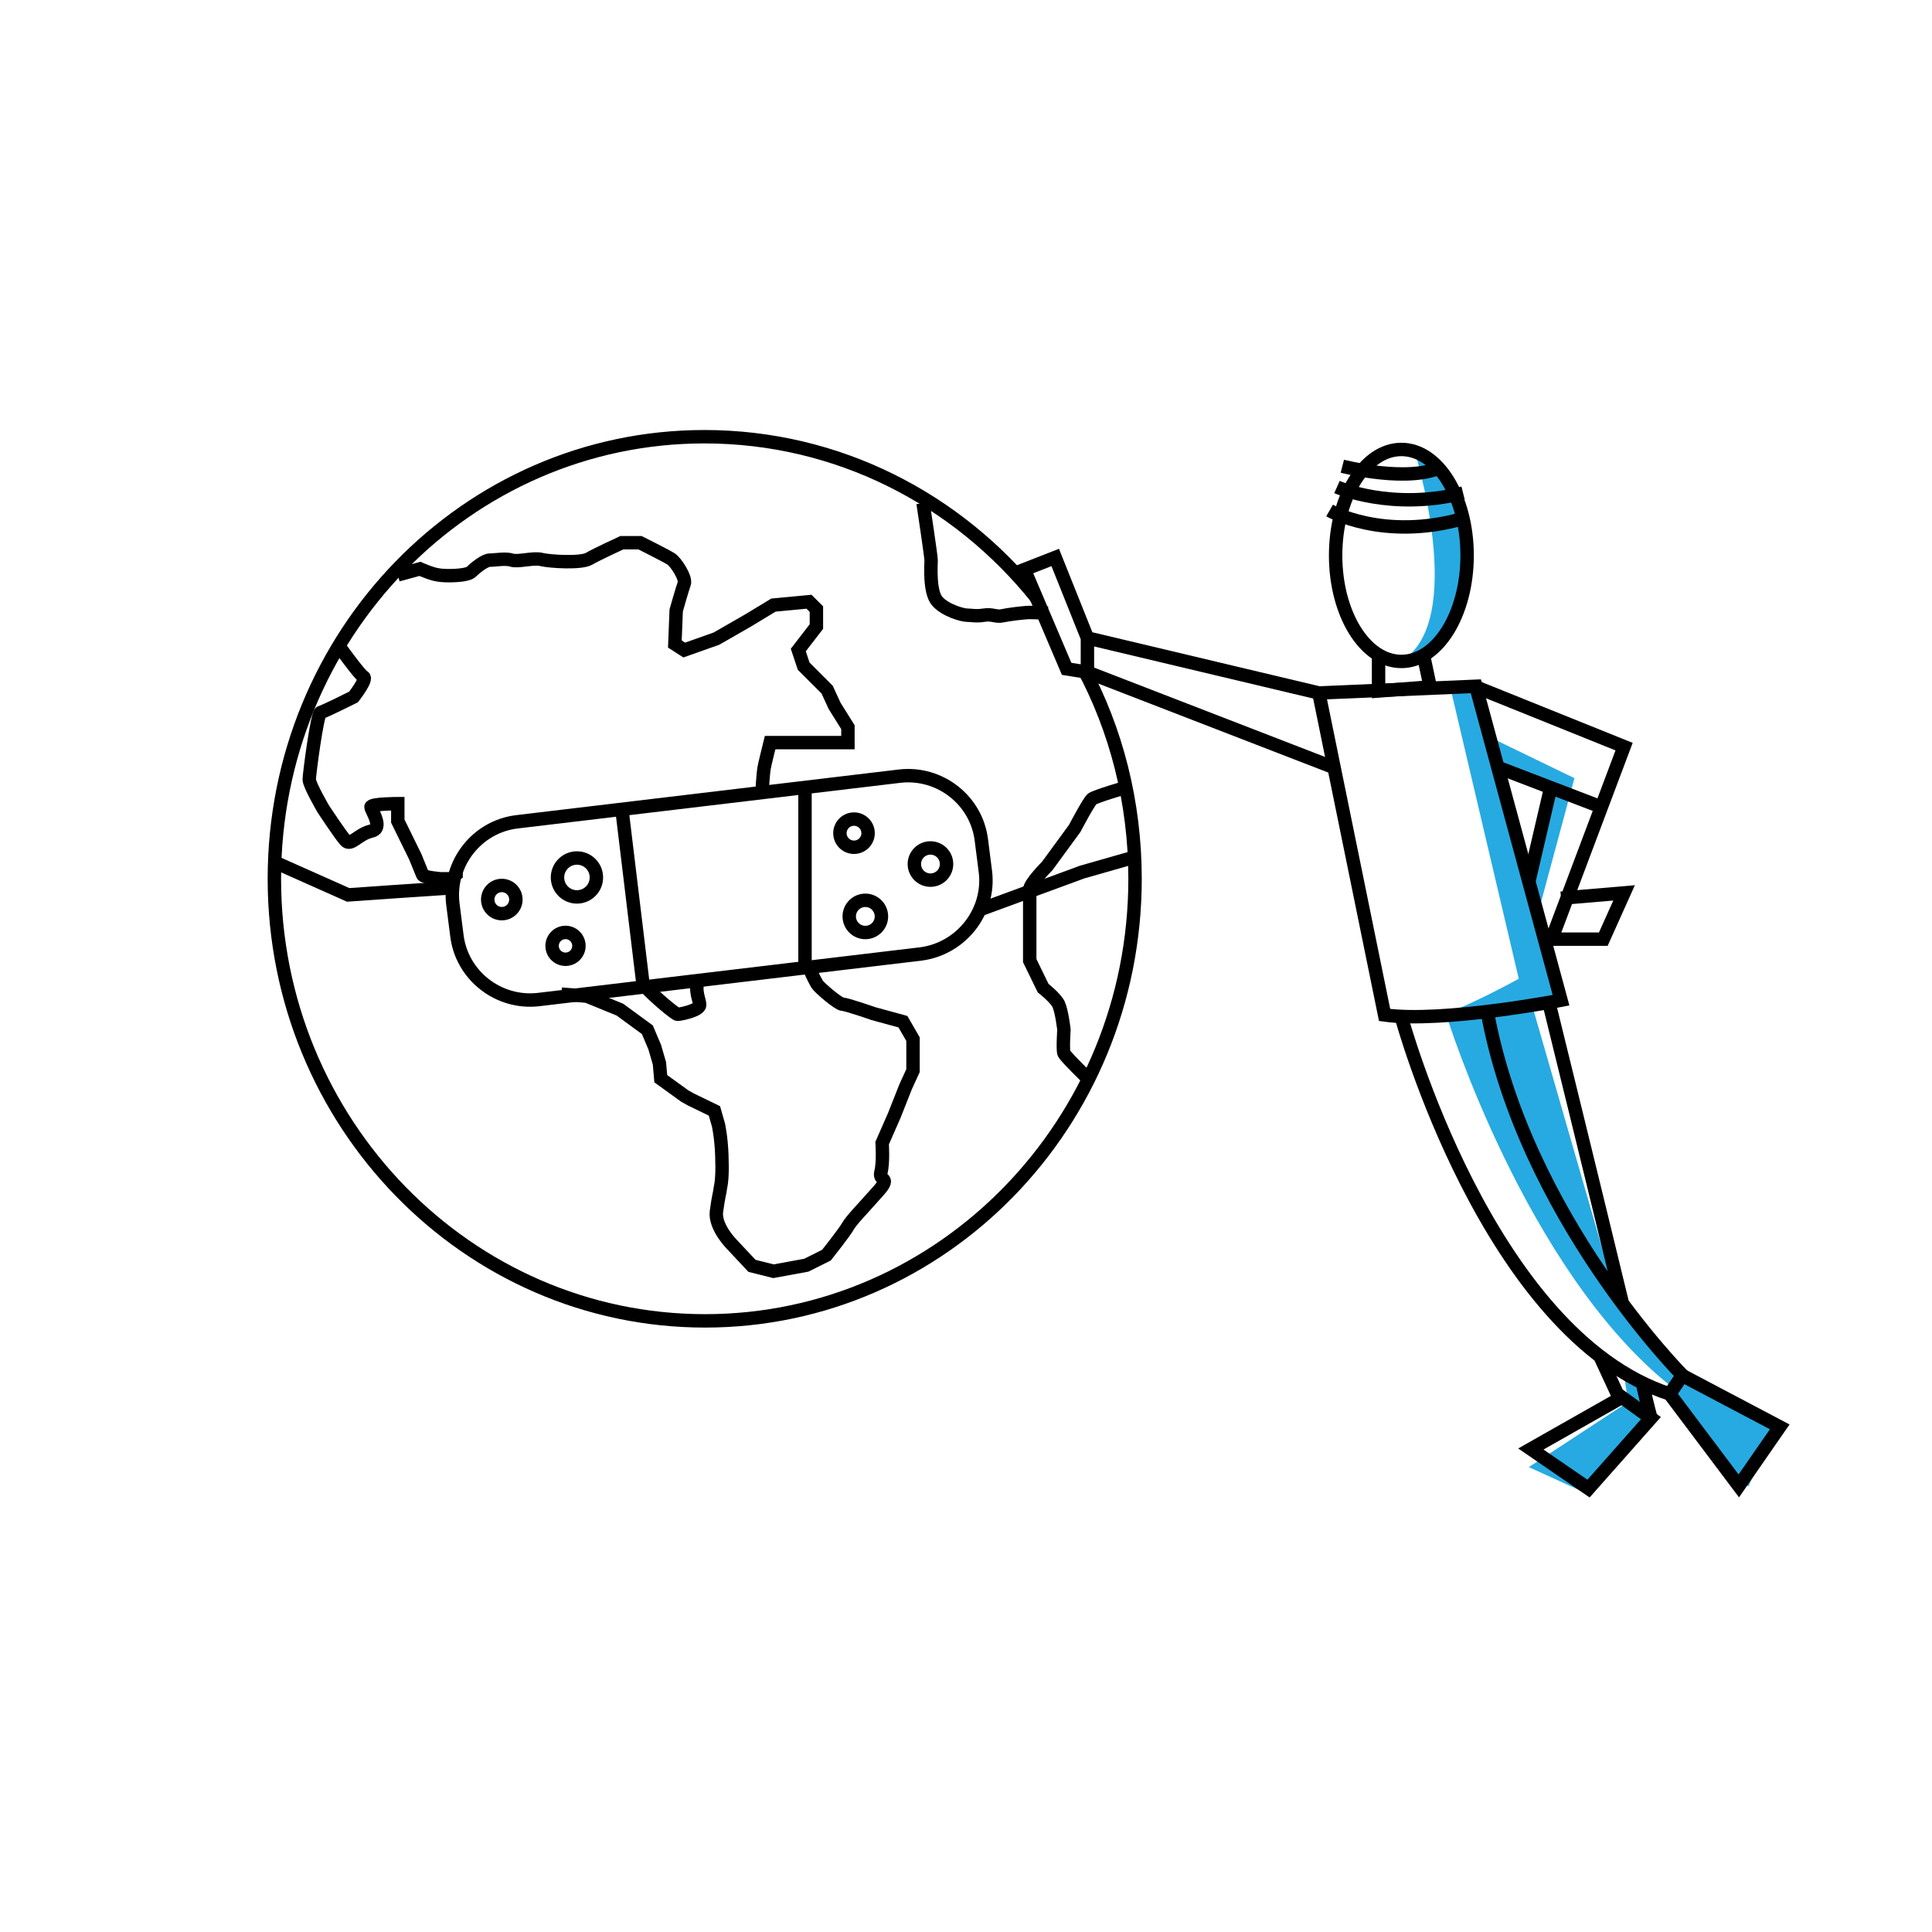 <svg version="1" xmlns="http://www.w3.org/2000/svg" width="288" height="288"><path d="M210.8 67s8.1 25.7-2 31.6c0 0 10.1-2.1 9.8-12.6s-3.6-16.9-7.8-19zm5.4 35.5l10.2 43.4s-8.9 4.9-11.7 5.3l17.9-2.6-12.6-46.2h-4.9m7 7.5l12.6 6.1-5.2 19.3-1.3-5.1 2.6-12.9-7.2-1.8zm-.4 40.9l6.7-.9 12.4 43c-11.8-13.9-18.7-41.3-18.7-41.3s9.3 24.8 12.1 31.4c2.8 6.7 16.2 21.7 16.2 21.7l15 8s-4.5 7.8-4.7 8.8c-.2 1-11.8-15-11.8-15-21.5-17.3-33.2-54.9-33.2-54.9m26.4 53.4l.6 4-14.8 9.7 9.2 4.2 9-11.5-1.2-4.9z" fill="#27AAE1"/><g fill="none" stroke="#000" stroke-width="2" stroke-miterlimit="10"><path d="M161.4 99.5c5 9.3 7.8 20.1 7.8 31.5 0 36.4-28.7 65.9-64.1 65.9S40.9 167.4 40.9 131 69.6 65.1 105 65.1c19.9 0 37.7 9.3 49.5 24"/><path d="M59.3 85.7l3.3-.9s1.8.8 2.7.9c.9.2 4.4.2 5-.5.6-.6 2-1.7 2.7-1.7.8 0 2.4-.3 3.3 0s3.2-.4 4.4-.1c1.2.3 5.9.6 7.1-.1 1.2-.7 4.9-2.4 4.9-2.4h2.7s3.8 1.9 4.6 2.4c.8.5 2.3 2.9 2 3.7-.3.8-1.2 4-1.2 4l-.2 5 1.4.9 4.8-1.7 4.7-2.7 3.8-2.3 5.3-.5 1.1 1.1v2.6l-2.7 3.5.8 2.4 3.5 3.5 1.1 2.4 2 3.2v2.3h-11.6s-.8 3.2-.9 3.8c-.1.5-.3 3.1-.3 3.9m-45.5 12.9c-.1-.2-.1-.3-.1-.3h-2.3s-2.6-.2-2.7-.6c-.2-.5-1.1-2.7-1.1-2.7l-2.6-5.3v-2.6s-4 0-4 .5 2 3.2 0 3.6c-2 .5-3 2.3-3.8 1.4-.8-.9-3.3-4.7-3.3-4.7s-2.1-3.6-2.1-4.4c0-.8 1.2-9.9 1.7-10s4.9-2.3 4.9-2.3 2.1-2.7 1.5-3c-.6-.3-3.6-4.5-3.6-4.5m87-21.4s1.2 7.9 1.2 8.5-.3 4.7.9 6.1 3.8 2.1 4.4 2.1c.6 0 1.4.2 2.6 0 1.2-.2 1.8.3 2.7.1.9-.2 3.3-.5 4.1-.5.8 0 2.7.1 2.7.1"/><path d="M137.3 142.2l-57 6.8c-6 .7-11.5-3.6-12.2-9.6l-.6-4.7c-.7-6 3.6-11.5 9.6-12.2l57-6.8c6-.7 11.5 3.6 12.2 9.6l.6 4.7c.7 5.9-3.6 11.4-9.6 12.2z"/><path d="M120.7 144.4c.4 1.1 1 2.1 1.1 2.3.3.5 3.2 3 3.8 3s4.6 1.4 4.6 1.4l4.4 1.2 1.5 2.6v4.7L135 162l-1.7 4.3-1.8 4.1s.2 3-.2 4.4c-.3 1.4 1.7.5-.6 3-2.3 2.6-3.8 4.1-4.3 5-.5.9-3.2 4.3-3.2 4.3l-3 1.5-4.9.9-3.2-.8-3-3.2s-2.6-2.6-2.3-4.9c.3-2.3.5-2.7.6-3.6.2-.9.3-2.3.2-4.9s-.5-4.4-.5-4.4l-.6-2.1-3.5-1.7-.9-.5-3.6-2.6-.2-2.3-.7-2.4-1.1-2.6-4.1-3-4.9-2s-2.2-.2-3.8-.3"/><path d="M96.2 147.1c1.6 1.7 4.5 4.1 4.8 4.1.5 0 3.3-.6 3.3-1.4s-.8-2-.2-3.8v-.1m64-28.6s-4.8 1.4-5.3 1.8-2.6 4.4-2.6 4.4l-4.1 5.6s-2.6 2.6-2.6 3.5v10.6l2 4.1s1.8 1.4 2.3 2.4c.5 1.1.8 3.8.8 3.8s-.2 3 0 3.5 3.6 3.8 3.6 3.8M40.9 128.5l11 4.9s11.3-.8 16.1-1.1"/><path d="M145.5 134.6c.9.4 1.4.7 1.4.7l14.4-5.3 7.7-2.2m-76.3-7.2l3.2 26.5m24.1-2.9v-26.9"/><circle transform="rotate(-6.832 74.77 134.078)" cx="74.8" cy="134.1" r="2.1"/><circle transform="rotate(-6.832 84.268 140.995)" cx="84.3" cy="141" r="2"/><circle transform="rotate(-6.832 86.007 130.765)" cx="86" cy="130.8" r="2.9"/><circle transform="rotate(-6.832 127.302 124.15)" cx="127.3" cy="124.2" r="2.1"/><circle transform="rotate(-6.832 129.056 136.645)" cx="129" cy="136.6" r="2.4"/><circle transform="rotate(-6.832 138.713 128.795)" cx="138.7" cy="128.8" r="2.4"/><ellipse cx="208.9" cy="82.8" rx="9.8" ry="15.8"/><path d="M200.1 69.5s10.1 2.6 15 0m-15.8 3.1s8.1 3.6 18.8.9m-19.9 2.6s8 4.6 19.9 1.2m-12.6 20.4v5.3l7.7-.6-1-4.7"/><path d="M196.6 103.3l23.4-1 12.7 46.8s-17.6 3.4-26.3 2.2l-9.8-48z"/><path d="M196.6 103.3l-34.5-8.2v5.1l36.7 14.2m-36.7-19.3l-4.8-12-4.6 1.8 6.3 14.8 3.1.5m70.6 33.7l9.4-.8-3.1 6.9h-7.7l10.8-28.7-22.1-8.9m3.3 12l15.4 5.9m-7.7-2.2l-3.1 13.3m-19 20.2s12.8 47.3 40 56.2l1.9-2.8s-23.5-23.6-29.1-54.2m9.3-.9s6.5 26.4 10.9 44.6m3 12c.7 3.1 1.2 4.9 1.2 4.9"/><path d="M248.9 207.8l10.3 13.7 6.1-8.8-14.6-7.7m-9.1 3.4l-13.4 7.6 8.6 5.9 9.3-10.5-5-3.6-2.5-5.4"/></g></svg>